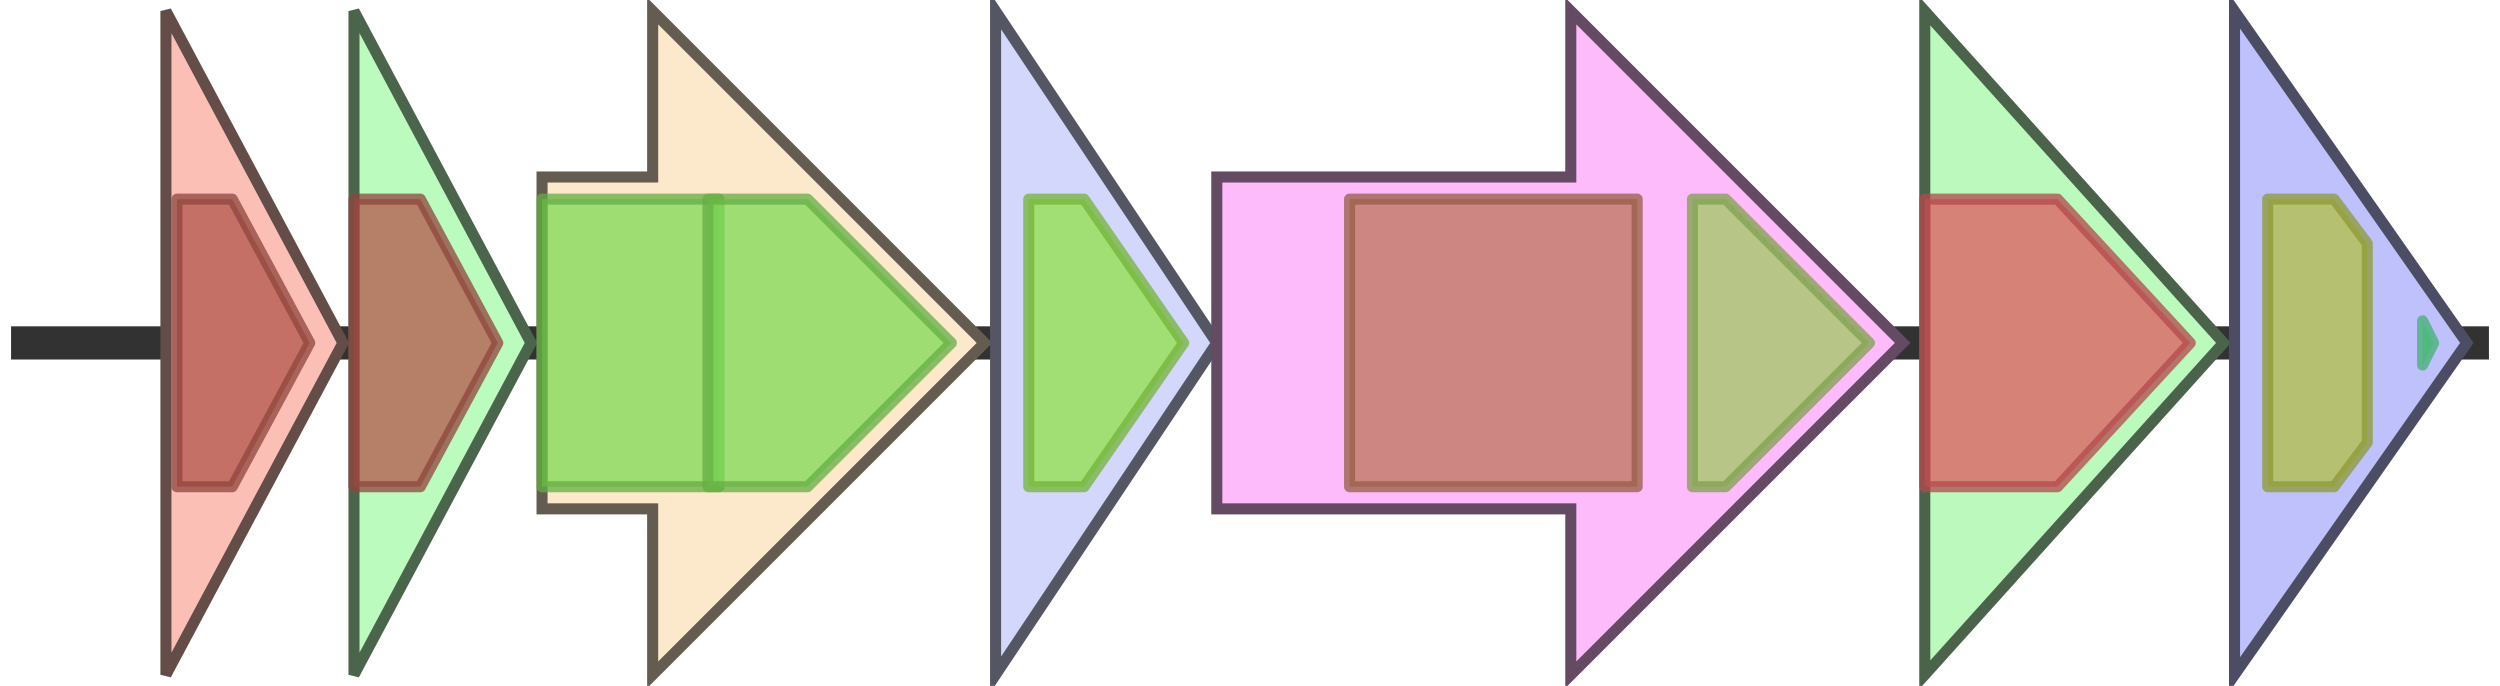 <svg version="1.1" baseProfile="full" xmlns="http://www.w3.org/2000/svg" width="226" height="62">
	<line x1="1" y1="31" x2="225" y2="31" style="stroke:rgb(50,50,50); stroke-width:3 "/>
	<g>
		<title>phzA</title>
		<polygon class="phzA" points="15,16 15,16 15,1 31,31 15,61 15,46 15,46" fill="rgb(252,191,182)" fill-opacity="1.0" stroke="rgb(100,76,72)" stroke-width="1" />
		<g>
			<title>PF03284</title>
			<polygon class="PF03284" points="16,18 21,18 28,31 21,44 16,44" stroke-linejoin="round" width="15" height="26" fill="rgb(179,85,75)" stroke="rgb(143,68,60)" stroke-width="1" opacity="0.75" />
		</g>
	</g>
	<g>
		<title>phzB</title>
		<polygon class="phzB" points="32,16 32,16 32,1 48,31 32,61 32,46 32,46" fill="rgb(188,251,190)" fill-opacity="1.0" stroke="rgb(75,100,76)" stroke-width="1" />
		<g>
			<title>PF03284</title>
			<polygon class="PF03284" points="32,18 38,18 45,31 38,44 32,44" stroke-linejoin="round" width="15" height="26" fill="rgb(179,85,75)" stroke="rgb(143,68,60)" stroke-width="1" opacity="0.75" />
		</g>
	</g>
	<g>
		<title>phzC</title>
		<polygon class="phzC" points="49,16 59,16 59,1 89,31 59,61 59,46 49,46" fill="rgb(252,232,203)" fill-opacity="1.0" stroke="rgb(100,92,81)" stroke-width="1" />
		<g>
			<title>PF01474</title>
			<rect class="PF01474" x="49" y="18" stroke-linejoin="round" width="16" height="26" fill="rgb(126,217,84)" stroke="rgb(100,173,67)" stroke-width="1" opacity="0.75" />
		</g>
		<g>
			<title>PF01474</title>
			<polygon class="PF01474" points="64,18 73,18 86,31 73,44 64,44" stroke-linejoin="round" width="23" height="26" fill="rgb(126,217,84)" stroke="rgb(100,173,67)" stroke-width="1" opacity="0.75" />
		</g>
	</g>
	<g>
		<title>phzD</title>
		<polygon class="phzD" points="90,16 90,16 90,1 110,31 90,61 90,46 90,46" fill="rgb(211,215,251)" fill-opacity="1.0" stroke="rgb(84,86,100)" stroke-width="1" />
		<g>
			<title>PF00857</title>
			<polygon class="PF00857" points="93,18 98,18 107,31 98,44 93,44" stroke-linejoin="round" width="17" height="26" fill="rgb(144,224,70)" stroke="rgb(115,179,56)" stroke-width="1" opacity="0.75" />
		</g>
	</g>
	<g>
		<title>phzE</title>
		<polygon class="phzE" points="110,16 142,16 142,1 172,31 142,61 142,46 110,46" fill="rgb(254,187,252)" fill-opacity="1.0" stroke="rgb(101,74,100)" stroke-width="1" />
		<g>
			<title>PF00425</title>
			<rect class="PF00425" x="122" y="18" stroke-linejoin="round" width="26" height="26" fill="rgb(188,116,88)" stroke="rgb(150,92,70)" stroke-width="1" opacity="0.75" />
		</g>
		<g>
			<title>PF00117</title>
			<polygon class="PF00117" points="153,18 156,18 169,31 156,44 153,44" stroke-linejoin="round" width="18" height="26" fill="rgb(159,201,96)" stroke="rgb(127,160,76)" stroke-width="1" opacity="0.75" />
		</g>
	</g>
	<g>
		<title>phzF</title>
		<polygon class="phzF" points="174,16 174,16 174,1 201,31 174,61 174,46 174,46" fill="rgb(188,249,188)" fill-opacity="1.0" stroke="rgb(75,99,75)" stroke-width="1" />
		<g>
			<title>PF02567</title>
			<polygon class="PF02567" points="174,18 186,18 198,31 186,44 174,44" stroke-linejoin="round" width="26" height="26" fill="rgb(223,91,96)" stroke="rgb(178,72,76)" stroke-width="1" opacity="0.75" />
		</g>
	</g>
	<g>
		<title>phzG</title>
		<polygon class="phzG" points="202,16 202,16 202,1 223,31 202,61 202,46 202,46" fill="rgb(190,193,251)" fill-opacity="1.0" stroke="rgb(76,77,100)" stroke-width="1" />
		<g>
			<title>PF01243</title>
			<polygon class="PF01243" points="205,18 211,18 214,22 214,40 211,44 205,44" stroke-linejoin="round" width="9" height="26" fill="rgb(177,193,67)" stroke="rgb(141,154,53)" stroke-width="1" opacity="0.75" />
		</g>
		<g>
			<title>PF10590</title>
			<polygon class="PF10590" points="219,29 220,31 219,33" stroke-linejoin="round" width="4" height="26" fill="rgb(86,221,142)" stroke="rgb(68,176,113)" stroke-width="1" opacity="0.75" />
		</g>
	</g>
</svg>

